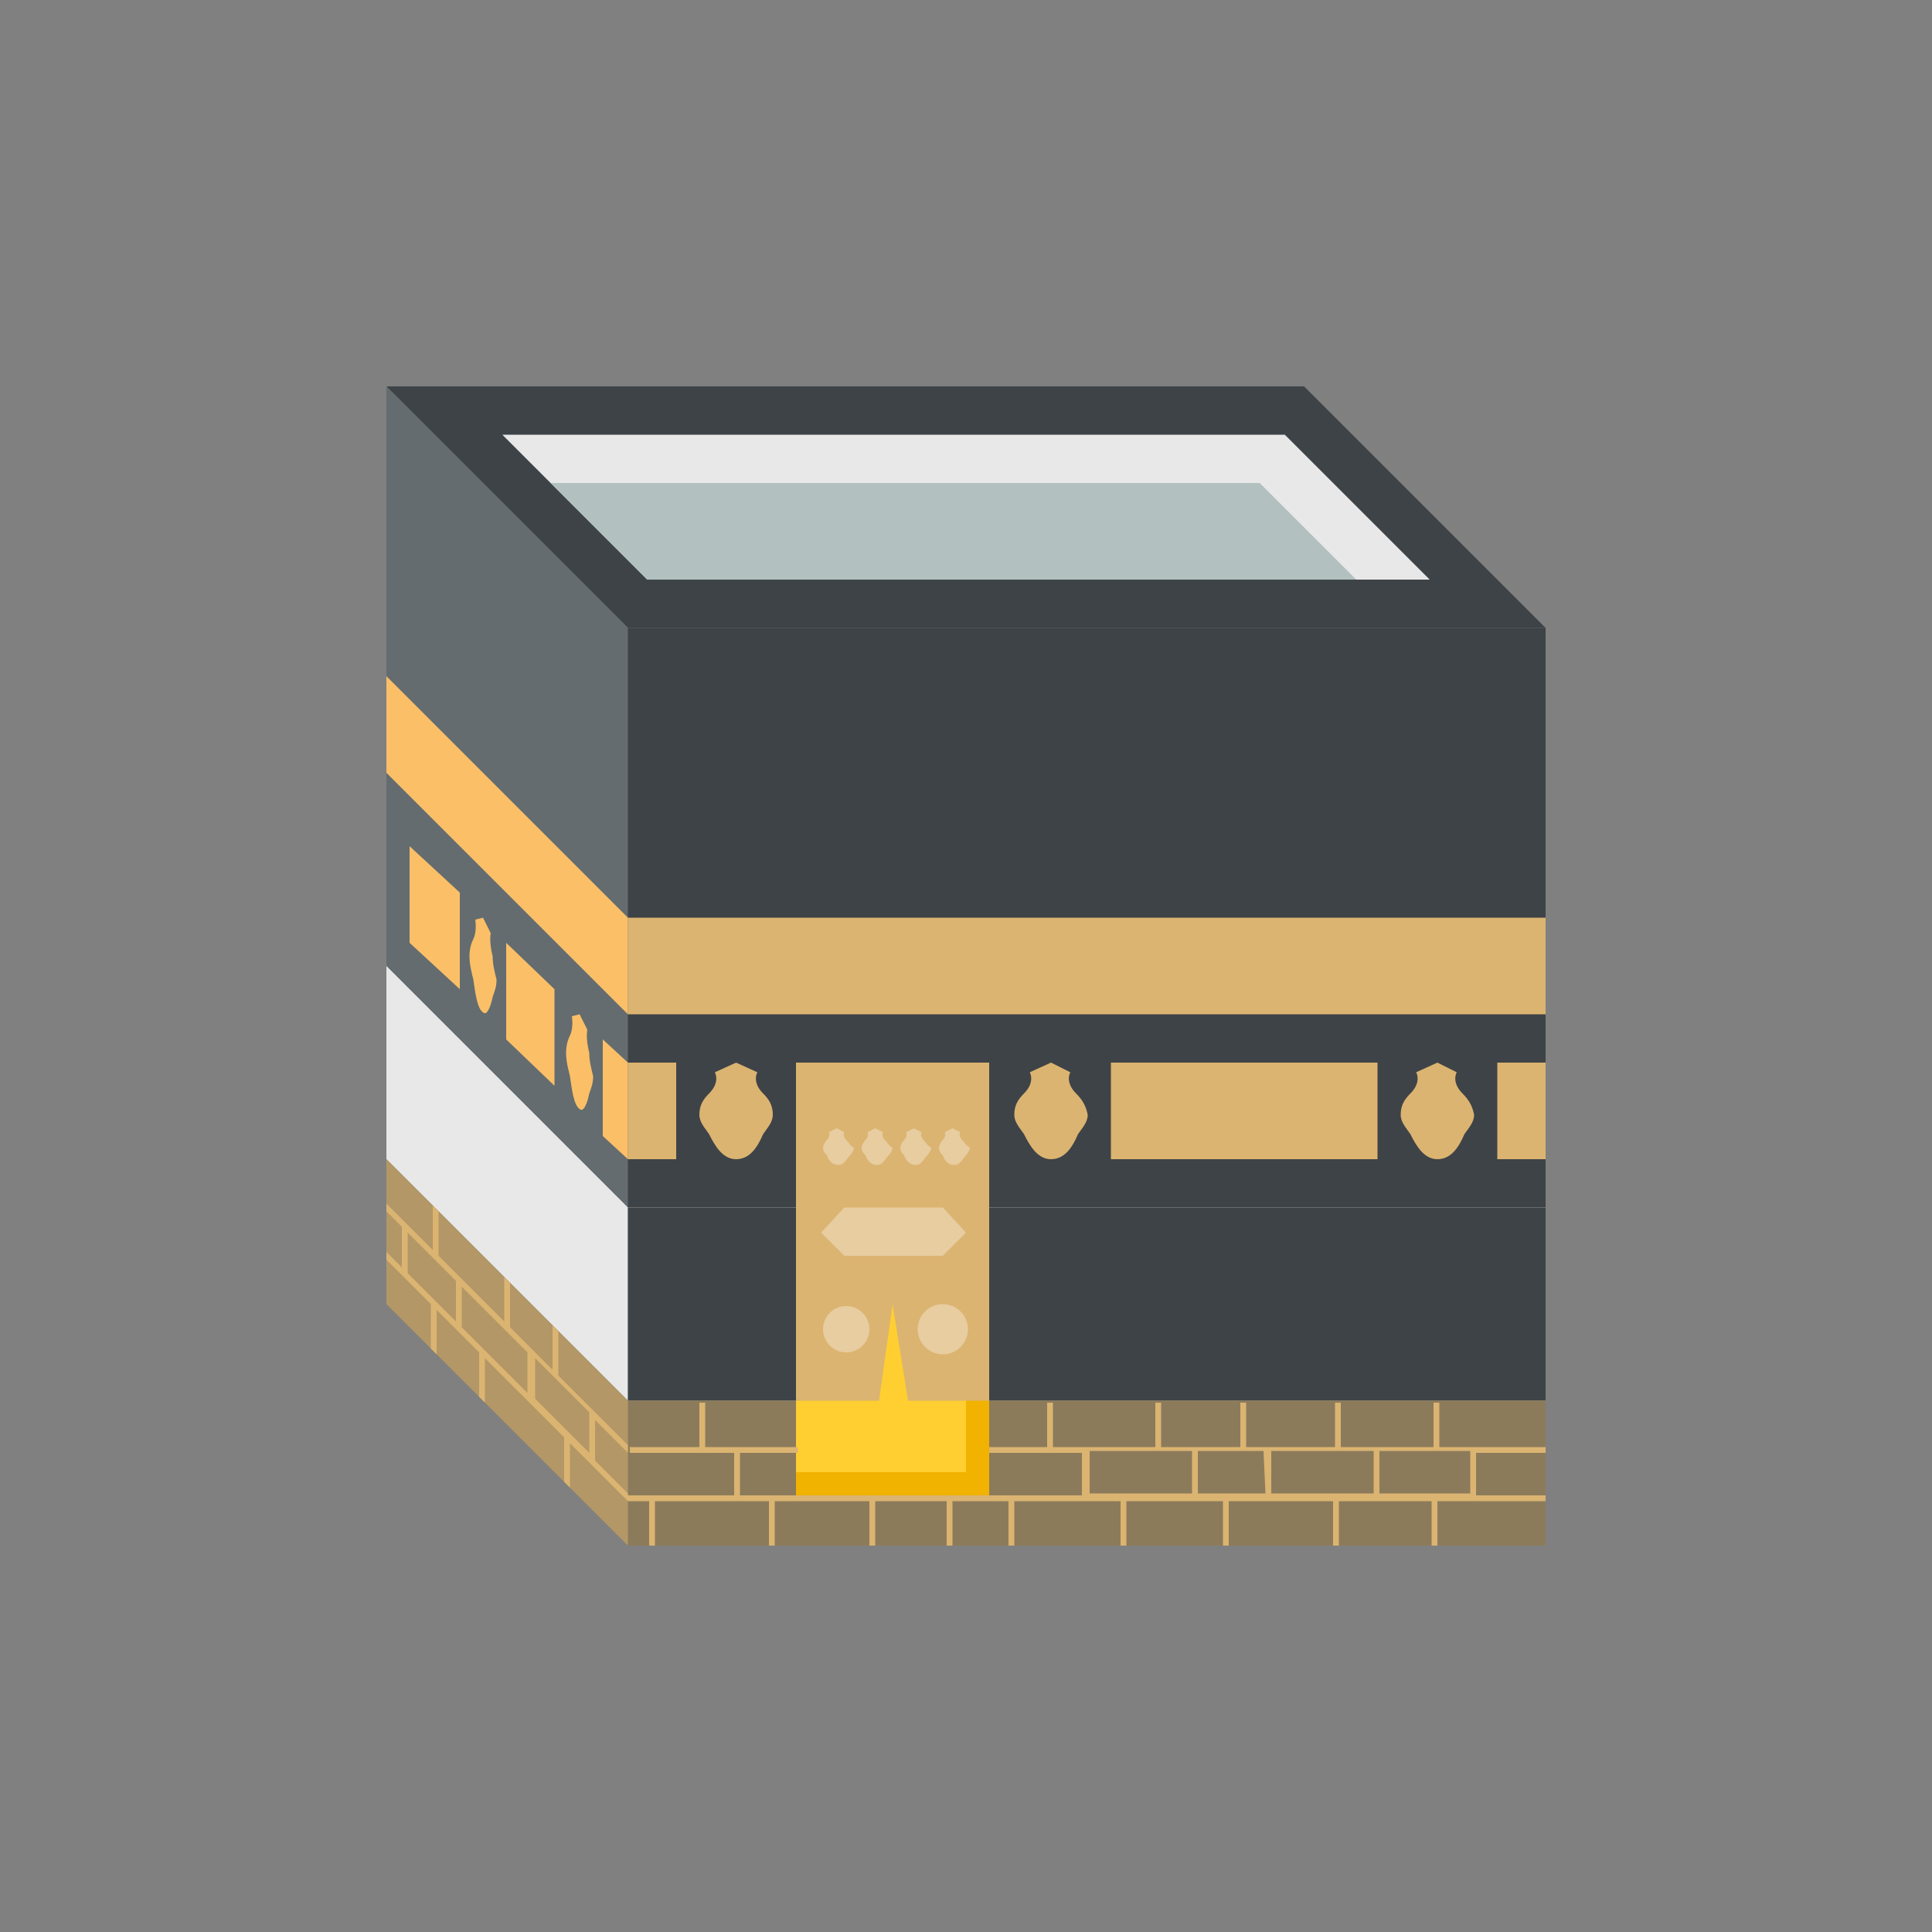 <?xml version="1.0" encoding="UTF-8" standalone="no"?>
<!-- Provided by EmojiOne. -->

<svg
   viewBox="0 0 100 100"
   version="1.1"
   id="svg22"
   sodipodi:docname="logo-avatar.svg"
   width="100"
   height="100"
   inkscape:version="1.3.2 (091e20ef0f, 2023-11-25)"
   inkscape:export-filename="logo-avatar.png"
   inkscape:export-xdpi="96"
   inkscape:export-ydpi="96"
   xmlns:inkscape="http://www.inkscape.org/namespaces/inkscape"
   xmlns:sodipodi="http://sodipodi.sourceforge.net/DTD/sodipodi-0.dtd"
   xmlns="http://www.w3.org/2000/svg"
   xmlns:svg="http://www.w3.org/2000/svg">
  <rect x="0" y="0" width="100" height="100" fill="#808080" stroke="none"/>
  <sodipodi:namedview
     id="namedview22"
     pagecolor="#ffffff"
     bordercolor="#000000"
     borderopacity="0.25"
     inkscape:showpageshadow="2"
     inkscape:pageopacity="0.0"
     inkscape:pagecheckerboard="0"
     inkscape:deskcolor="#d1d1d1"
     inkscape:zoom="10.515625"
     inkscape:cx="31.952452"
     inkscape:cy="32"
     inkscape:window-width="3840"
     inkscape:window-height="2075"
     inkscape:window-x="0"
     inkscape:window-y="48"
     inkscape:window-maximized="1"
     inkscape:current-layer="svg22" />
  <defs
     id="defs1">
    <path
       id="emojioneKaaba0"
       d="M 33.2,44.5 H 62 v 10 H 33.2 Z m -18.7,0 h 8.8 v 10 h -8.8 z" />
  </defs>
  <g
     fill="#3e4347"
     id="g2"
     transform="translate(18,18)">
    <path
       d="M 14.5,62 2,49.5 V 2 l 12.5,12.5 z m 0,-47.5 H 62 V 62 H 14.5 Z"
       id="path1" />
    <path
       d="M 62,14.5 H 14.5 L 2,2 h 47.5 z"
       id="path2" />
  </g>
  <path
     fill="#e8e8e8"
     d="M 33.5,30 H 74 L 66.5,22.5 H 26 Z"
     id="path3" />
  <path
     fill="#b2c1c0"
     d="m 28.5,25 5,5 h 36.7 l -5,-5 z"
     id="path4" />
  <path
     fill="#dbb471"
     d="M 32.5,47.5 H 80 v 5 H 32.5 Z"
     id="path5" />
  <path
     fill="#b2c1c0"
     d="M 32.5,80 20,67.5 V 20 l 12.5,12.5 z"
     opacity="0.33"
     id="path6" />
  <path
     fill="#fbbf67"
     d="M 32.5,52.5 20,40 v -5 l 12.5,12.5 z"
     id="path7" />
  <path
     fill="#dbb471"
     d="m 57.5,55 h 13.8 v 5 H 57.5 Z m 20,0 H 80 v 5 h -2.5 z m -45,0 H 35 v 5 h -2.5 z m 23.2,1.6 C 55.1,56 55.4,55.5 55.4,55.5 l -1,-0.5 -1.1,0.5 c 0,0 0.3,0.5 -0.3,1.1 -0.3,0.3 -0.5,0.6 -0.5,1.1 0,0.4 0.3,0.7 0.5,1 0.3,0.6 0.7,1.3 1.4,1.3 0.7,0 1.1,-0.6 1.4,-1.3 0.2,-0.3 0.5,-0.6 0.5,-1 -0.1,-0.5 -0.3,-0.8 -0.6,-1.1 m -16.2,0 C 38.9,56 39.2,55.5 39.2,55.5 L 38.1,55 37,55.5 c 0,0 0.3,0.5 -0.3,1.1 -0.3,0.3 -0.5,0.6 -0.5,1.1 0,0.4 0.3,0.7 0.5,1 0.3,0.6 0.7,1.3 1.4,1.3 0.7,0 1.1,-0.6 1.4,-1.3 0.2,-0.3 0.5,-0.6 0.5,-1 0,-0.5 -0.2,-0.8 -0.5,-1.1 m 36.2,0 C 75.1,56 75.4,55.5 75.4,55.5 l -1,-0.5 -1.1,0.5 c 0,0 0.3,0.5 -0.3,1.1 -0.3,0.3 -0.5,0.6 -0.5,1.1 0,0.4 0.3,0.7 0.5,1 0.3,0.6 0.7,1.3 1.4,1.3 0.7,0 1.1,-0.6 1.4,-1.3 0.2,-0.3 0.5,-0.6 0.5,-1 -0.1,-0.5 -0.3,-0.8 -0.6,-1.1"
     id="path8" />
  <path
     fill="#fbbf67"
     d="m 31.2,53.8 v 5 l 1.3,1.2 v -5 z"
     id="path9" />
  <use
     href="#emojioneKaaba0"
     fill="#e8e8e8"
     id="use9"
     transform="translate(18,18)" />
  <path
     fill="#fbbf67"
     d="M 30.5,54.5 C 30.3,53.7 30.4,53.3 30.4,53.3 L 30,52.5 29.6,52.6 c 0,0 0.1,0.6 -0.1,1 -0.1,0.2 -0.2,0.5 -0.2,0.9 0,0.4 0.1,0.8 0.2,1.2 0.1,0.7 0.2,1.5 0.5,1.7 0.2,0.2 0.4,-0.3 0.5,-0.8 0.1,-0.3 0.2,-0.5 0.2,-0.9 -0.1,-0.4 -0.2,-0.8 -0.2,-1.2 m -5,-5 C 25.3,48.7 25.4,48.3 25.4,48.3 L 25,47.5 24.6,47.6 c 0,0 0.1,0.6 -0.1,1 -0.1,0.2 -0.2,0.5 -0.2,0.9 0,0.4 0.1,0.8 0.2,1.2 0.1,0.7 0.2,1.5 0.5,1.7 0.2,0.2 0.4,-0.3 0.5,-0.8 0.1,-0.3 0.2,-0.5 0.2,-0.9 -0.1,-0.4 -0.2,-0.8 -0.2,-1.2 m 0.7,-0.7 v 5 l 2.5,2.4 v -5 z m -5,-5 v 5 l 2.6,2.4 v -5 z"
     id="path10" />
  <path
     fill="#e8e8e8"
     d="m 20,60 12.5,12.5 v -10 L 20,50 Z"
     id="path11" />
  <use
     href="#emojioneKaaba0"
     fill="#3e4347"
     opacity="0.2"
     id="use11"
     transform="translate(18,18)" />
  <path
     fill="#dbb471"
     d="M 32.5,72.5 H 80 V 80 H 32.5 Z"
     id="path12" />
  <path
     fill="#3e4347"
     d="M 32.5,72.5 H 80 V 80 H 32.5 Z"
     opacity="0.5"
     id="path13" />
  <path
     fill="#dbb471"
     d="M 32.5,80 20,67.5 V 60 l 12.5,12.5 z"
     id="path14" />
  <path
     fill="#3e4347"
     d="M 32.5,80 20,67.5 V 60 l 12.5,12.5 z"
     opacity="0.25"
     id="path15" />
  <path
     fill="#ffce31"
     d="m 41.2,60 h 10 v 17.5 h -10 z"
     id="path16" />
  <g
     fill="#f2b200"
     id="g18"
     transform="translate(18,18)">
    <path
       d="m 23.2,58.2 h 10 v 1.2 h -10 z"
       id="path17" />
    <path
       d="m 32,37 h 1.2 V 59.5 H 32 Z"
       id="path18" />
  </g>
  <path
     fill="#dbb471"
     d="m 41.2,55 v 17.5 h 4.3 l 0.7,-5 0.8,5 h 4.2 V 55 Z"
     id="path19" />
  <g
     fill="#ffffff"
     id="g21"
     transform="translate(18,18)">
    <path
       d="m 30.8,47 h -5.1 l -1.2,-1.2 1.2,-1.3 h 5.1 l 1.2,1.3 z"
       opacity="0.33"
       id="path20" />
    <circle
       cx="30.8"
       cy="50.8"
       r="1.3"
       opacity="0.33"
       id="circle20" />
    <circle
       cx="25.8"
       cy="50.8"
       r="1.2"
       opacity="0.33"
       id="circle21" />
    <path
       d="m 25.8,41 c -0.2,-0.2 -0.1,-0.4 -0.1,-0.4 l -0.4,-0.2 -0.4,0.2 c 0,0 0.1,0.2 -0.1,0.4 -0.1,0.1 -0.2,0.3 -0.2,0.4 0,0.2 0.1,0.3 0.2,0.4 0.1,0.3 0.3,0.5 0.6,0.5 0.3,0 0.4,-0.3 0.6,-0.5 0.1,-0.1 0.2,-0.3 0.2,-0.4 C 26,41.3 25.9,41.1 25.8,41 m 2,0 c -0.2,-0.2 -0.1,-0.4 -0.1,-0.4 l -0.4,-0.2 -0.4,0.2 c 0,0 0.1,0.2 -0.1,0.4 -0.1,0.1 -0.2,0.3 -0.2,0.4 0,0.2 0.1,0.3 0.2,0.4 0.1,0.3 0.3,0.5 0.6,0.5 0.3,0 0.4,-0.3 0.6,-0.5 0.1,-0.1 0.2,-0.3 0.2,-0.4 C 28,41.3 27.9,41.1 27.8,41 m 2,0 c -0.2,-0.2 -0.1,-0.4 -0.1,-0.4 l -0.4,-0.2 -0.4,0.2 c 0,0 0.1,0.2 -0.1,0.4 -0.1,0.1 -0.2,0.3 -0.2,0.4 0,0.2 0.1,0.3 0.2,0.4 0.1,0.3 0.3,0.5 0.6,0.5 0.3,0 0.4,-0.3 0.6,-0.5 0.1,-0.1 0.2,-0.3 0.2,-0.4 C 30,41.3 29.9,41.1 29.8,41 m 2,0 c -0.2,-0.2 -0.1,-0.4 -0.1,-0.4 l -0.4,-0.2 -0.4,0.2 c 0,0 0.1,0.2 -0.1,0.4 -0.1,0.1 -0.2,0.3 -0.2,0.4 0,0.2 0.1,0.3 0.2,0.4 0.1,0.3 0.3,0.5 0.6,0.5 0.3,0 0.4,-0.3 0.6,-0.5 0.1,-0.1 0.2,-0.3 0.2,-0.4 C 32,41.3 31.9,41.1 31.8,41"
       opacity="0.33"
       id="path21" />
  </g>
  <path
     fill="#dbb471"
     d="m 32.5,77.3 -1.7,-1.7 v -2.1 l 1.7,1.7 v -0.4 l -3.6,-3.6 v -2.3 l -0.3,-0.3 v 2.3 l -2.2,-2.2 v -2.3 l -0.3,-0.3 v 2.3 L 22.7,65 v -2.3 l -0.3,-0.3 v 2.3 L 20,62.3 v 0.4 l 0.8,0.8 v 2.1 L 20,64.8 v 0.4 l 2.3,2.3 v 2.3 l 0.3,0.3 v -2.3 l 2.2,2.2 v 2.3 l 0.3,0.3 v -2.3 l 4.1,4.1 v 2.3 l 0.3,0.3 v -2.3 l 3,3 z m -8.9,-8.9 -2.5,-2.5 v -2.1 l 2.5,2.5 z m 3.7,3.7 -3.4,-3.4 v -2.1 l 3.4,3.4 z m 3.2,3.1 -2.8,-2.8 v -2.1 l 2.8,2.8 z m 49.5,0 v -0.3 h -5.5 v -2.3 h -0.3 v 2.3 h -4.8 v -2.3 h -0.3 v 2.3 h -4.6 v -2.3 h -0.3 v 2.3 h -4.1 v -2.3 h -0.3 v 2.3 h -5.3 v -2.3 h -0.3 v 2.3 h -3 v 0.3 H 56 v 2.2 H 38.3 v -2.2 h 3 v -0.3 h -4.8 v -2.3 h -0.3 v 2.3 h -3.6 v 0.3 H 38 v 2.2 h -5.5 v 0.3 h 1.1 V 80 h 0.3 v -2.3 h 5.9 V 80 h 0.3 V 77.7 H 45 V 80 h 0.3 V 77.7 H 49 V 80 h 0.3 v -2.3 h 2.9 V 80 h 0.3 V 77.7 H 58 V 80 h 0.3 v -2.3 h 5 V 80 h 0.3 V 77.7 H 69 V 80 h 0.3 v -2.3 h 4.8 V 80 h 0.3 V 77.7 H 80 v -0.3 h -3.6 v -2.2 z m -18.3,2.1 h -5.3 v -2.2 h 5.3 z m 3.8,0 H 62 v -2.2 h 3.4 z m 5.6,0 h -5.3 v -2.2 h 5.3 z m 5,0 h -4.7 v -2.2 h 4.7 z"
     id="path22" />
</svg>
